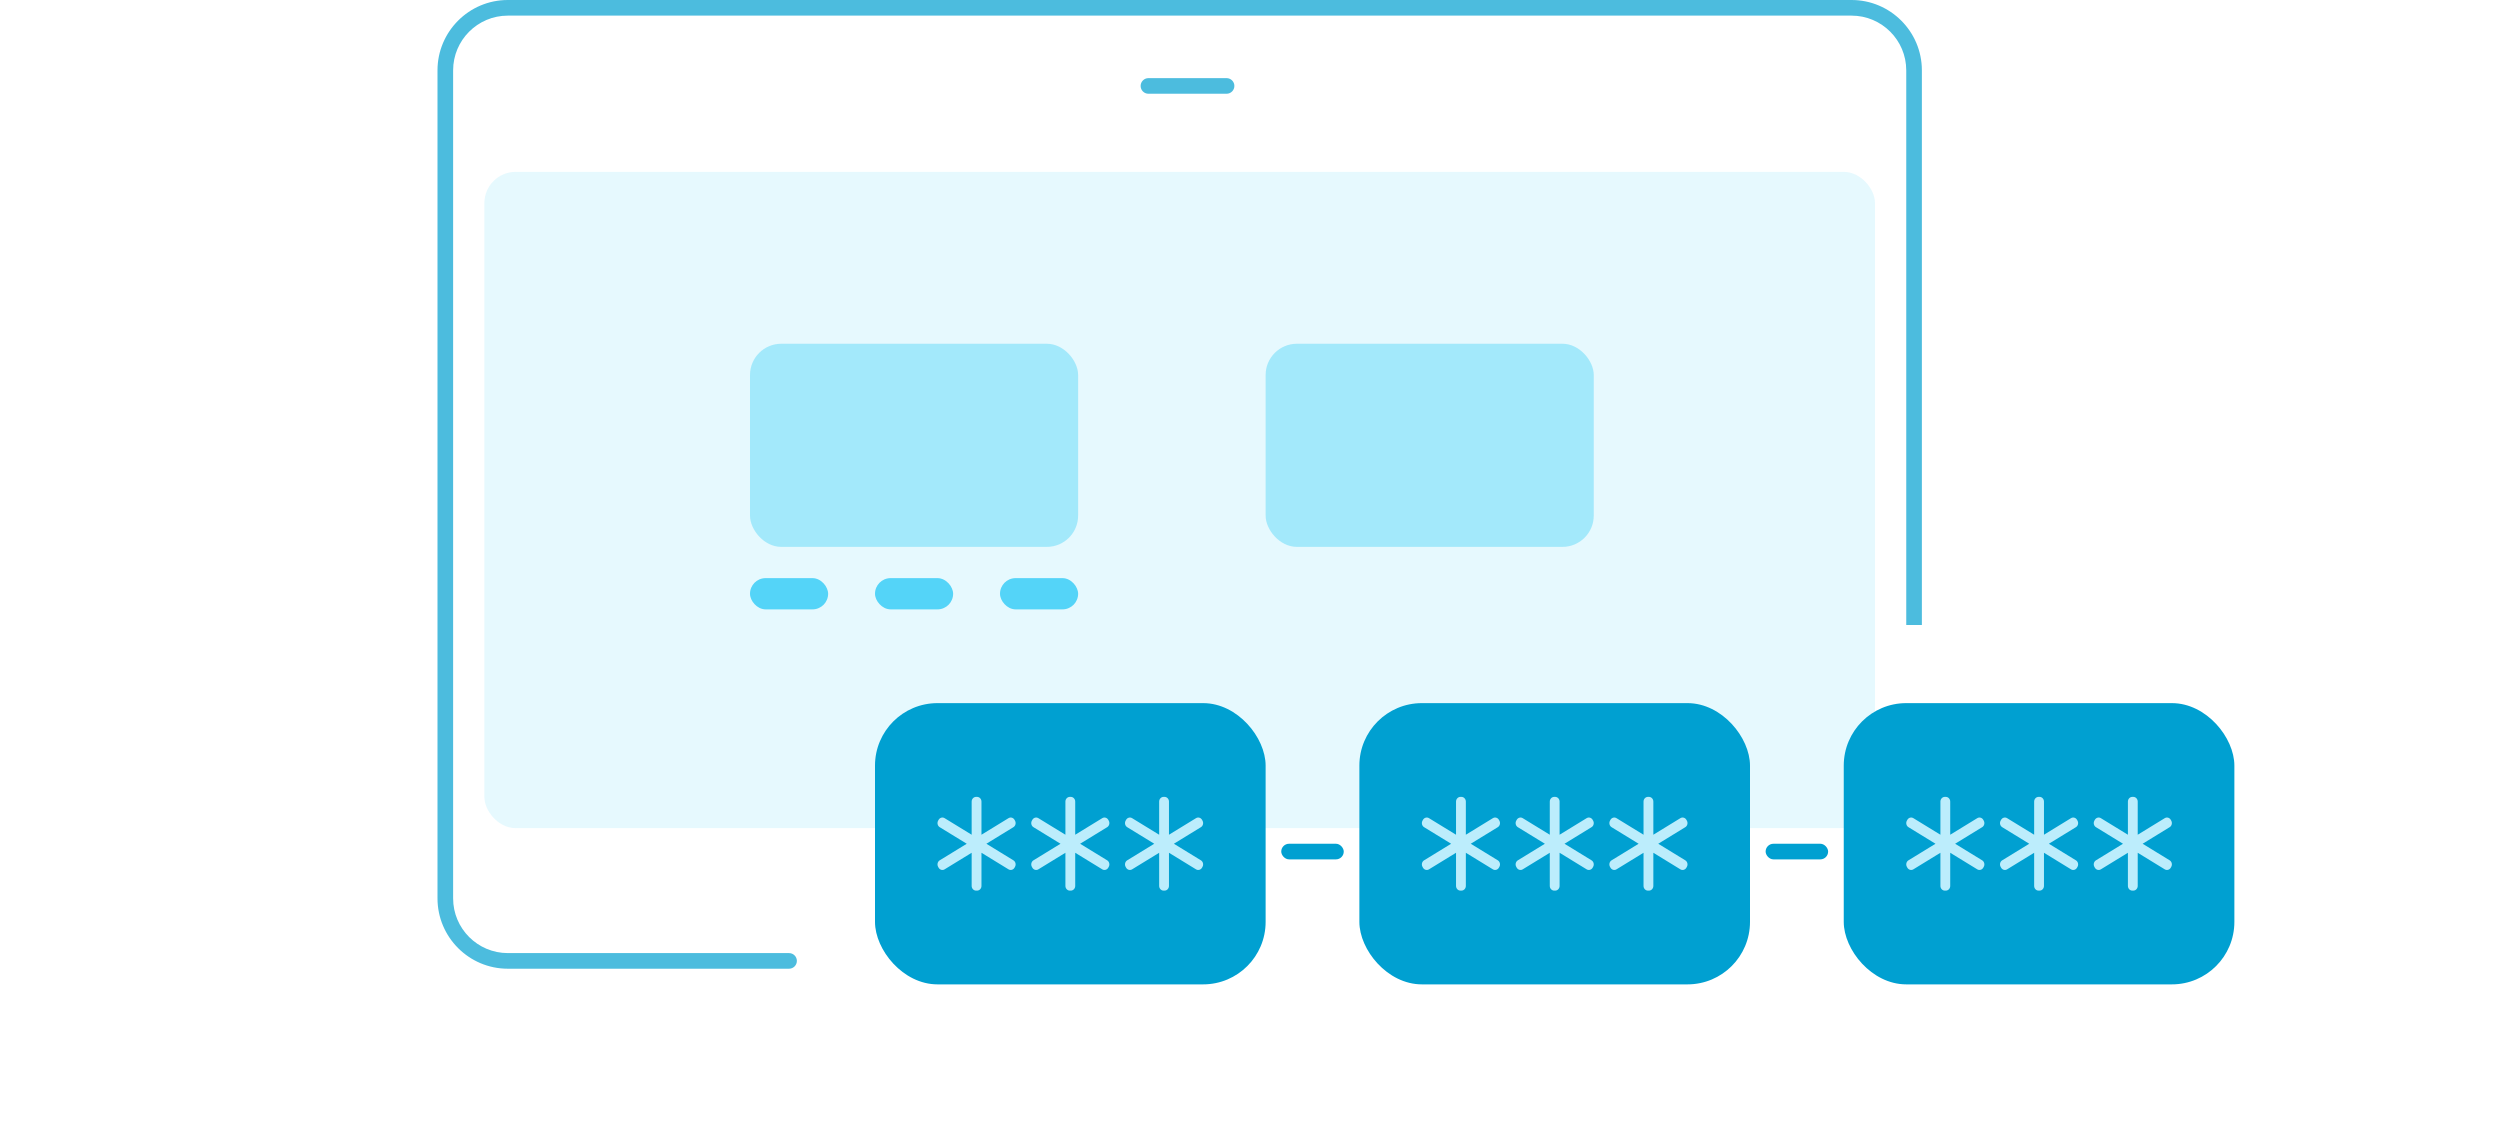 <svg width="160" height="72" viewBox="0 0 160 72" fill="none" xmlns="http://www.w3.org/2000/svg">
<path opacity="0.7" fill-rule="evenodd" clip-rule="evenodd" d="M32.5 0H118.5C120.981 0 123 2.019 123 4.5V40H122V4.5C122 2.57 120.43 1 118.5 1H32.5C30.57 1 29 2.57 29 4.5V57.498C29 59.428 30.57 60.998 32.5 60.998H50.5C50.775 60.998 51 61.223 51 61.498C51 61.772 50.775 61.998 50.5 61.998C50.225 61.998 32.5 61.998 32.5 61.998C30.019 61.998 28 59.979 28 57.498V4.5C28 2.019 30.019 0 32.5 0Z" fill="#00A0D1"/>
<path opacity="0.7" fill-rule="evenodd" clip-rule="evenodd" d="M73 5.5C73 5.224 73.224 5 73.5 5H78.5C78.776 5 79 5.224 79 5.5C79 5.776 78.776 6 78.5 6H73.5C73.224 6 73 5.776 73 5.5Z" fill="#00A0D1"/>
<rect opacity="0.1" x="31" y="11" width="89" height="42" rx="2" fill="#07C1F5"/>
<rect opacity="0.3" x="48" y="22" width="21" height="13" rx="2" fill="#07C1F5"/>
<rect opacity="0.65" x="48" y="37" width="5" height="2" rx="1" fill="#07C1F5"/>
<rect opacity="0.65" x="56" y="37" width="5" height="2" rx="1" fill="#07C1F5"/>
<rect opacity="0.65" x="64" y="37" width="5" height="2" rx="1" fill="#07C1F5"/>
<rect opacity="0.3" x="81" y="22" width="21" height="13" rx="2" fill="#07C1F5"/>
<rect x="56" y="45" width="25" height="18" rx="4" fill="#00A0D1"/>
<rect x="87" y="45" width="25" height="18" rx="4" fill="#00A0D1"/>
<rect x="118" y="45" width="25" height="18" rx="4" fill="#00A0D1"/>
<path fill-rule="evenodd" clip-rule="evenodd" d="M70.859 55.061L69.128 54L70.859 52.939C70.994 52.857 71.04 52.671 70.962 52.527L70.932 52.473C70.854 52.329 70.68 52.279 70.545 52.362L68.814 53.423V51.301C68.814 51.135 68.686 51 68.53 51H68.47C68.314 51 68.186 51.135 68.186 51.301V53.423L66.455 52.362C66.32 52.279 66.146 52.329 66.068 52.473L66.038 52.527C65.96 52.671 66.006 52.857 66.141 52.939L67.872 54L66.141 55.061C66.006 55.143 65.96 55.329 66.038 55.473L66.068 55.527C66.146 55.671 66.32 55.721 66.455 55.638L68.186 54.577V56.699C68.186 56.865 68.314 57 68.47 57H68.53C68.686 57 68.814 56.865 68.814 56.699V54.577L70.545 55.638C70.68 55.721 70.854 55.671 70.932 55.527L70.962 55.473C71.04 55.329 70.994 55.143 70.859 55.061" fill="#BCEDFC"/>
<path fill-rule="evenodd" clip-rule="evenodd" d="M76.859 55.061L75.128 54L76.859 52.939C76.994 52.857 77.04 52.671 76.962 52.527L76.932 52.473C76.854 52.329 76.68 52.279 76.545 52.362L74.814 53.423V51.301C74.814 51.135 74.686 51 74.53 51H74.47C74.314 51 74.186 51.135 74.186 51.301V53.423L72.455 52.362C72.32 52.279 72.146 52.329 72.068 52.473L72.038 52.527C71.96 52.671 72.006 52.857 72.141 52.939L73.872 54L72.141 55.061C72.006 55.143 71.96 55.329 72.038 55.473L72.068 55.527C72.146 55.671 72.32 55.721 72.455 55.638L74.186 54.577V56.699C74.186 56.865 74.314 57 74.47 57H74.53C74.686 57 74.814 56.865 74.814 56.699V54.577L76.545 55.638C76.68 55.721 76.854 55.671 76.932 55.527L76.962 55.473C77.04 55.329 76.994 55.143 76.859 55.061" fill="#BCEDFC"/>
<path fill-rule="evenodd" clip-rule="evenodd" d="M64.859 55.061L63.128 54L64.859 52.939C64.994 52.857 65.04 52.671 64.962 52.527L64.932 52.473C64.854 52.329 64.68 52.279 64.545 52.362L62.814 53.423V51.301C62.814 51.135 62.687 51 62.53 51H62.47C62.313 51 62.186 51.135 62.186 51.301V53.423L60.455 52.362C60.32 52.279 60.146 52.329 60.068 52.473L60.038 52.527C59.96 52.671 60.006 52.857 60.141 52.939L61.872 54L60.141 55.061C60.006 55.143 59.96 55.329 60.038 55.473L60.068 55.527C60.146 55.671 60.32 55.721 60.455 55.638L62.186 54.577V56.699C62.186 56.865 62.313 57 62.47 57H62.53C62.687 57 62.814 56.865 62.814 56.699V54.577L64.545 55.638C64.68 55.721 64.854 55.671 64.932 55.527L64.962 55.473C65.04 55.329 64.994 55.143 64.859 55.061" fill="#BCEDFC"/>
<path fill-rule="evenodd" clip-rule="evenodd" d="M101.859 55.061L100.128 54L101.859 52.939C101.994 52.857 102.04 52.671 101.962 52.527L101.932 52.473C101.854 52.329 101.68 52.279 101.545 52.362L99.814 53.423V51.301C99.814 51.135 99.686 51 99.53 51H99.47C99.314 51 99.186 51.135 99.186 51.301V53.423L97.455 52.362C97.32 52.279 97.146 52.329 97.068 52.473L97.038 52.527C96.96 52.671 97.006 52.857 97.141 52.939L98.872 54L97.141 55.061C97.006 55.143 96.96 55.329 97.038 55.473L97.068 55.527C97.146 55.671 97.32 55.721 97.455 55.638L99.186 54.577V56.699C99.186 56.865 99.314 57 99.47 57H99.53C99.686 57 99.814 56.865 99.814 56.699V54.577L101.545 55.638C101.68 55.721 101.854 55.671 101.932 55.527L101.962 55.473C102.04 55.329 101.994 55.143 101.859 55.061" fill="#BCEDFC"/>
<path fill-rule="evenodd" clip-rule="evenodd" d="M107.859 55.061L106.128 54L107.859 52.939C107.994 52.857 108.04 52.671 107.962 52.527L107.932 52.473C107.854 52.329 107.68 52.279 107.545 52.362L105.814 53.423V51.301C105.814 51.135 105.687 51 105.53 51H105.47C105.313 51 105.186 51.135 105.186 51.301V53.423L103.455 52.362C103.32 52.279 103.146 52.329 103.068 52.473L103.038 52.527C102.96 52.671 103.006 52.857 103.141 52.939L104.872 54L103.141 55.061C103.006 55.143 102.96 55.329 103.038 55.473L103.068 55.527C103.146 55.671 103.32 55.721 103.455 55.638L105.186 54.577V56.699C105.186 56.865 105.313 57 105.47 57H105.53C105.687 57 105.814 56.865 105.814 56.699V54.577L107.545 55.638C107.68 55.721 107.854 55.671 107.932 55.527L107.962 55.473C108.04 55.329 107.994 55.143 107.859 55.061" fill="#BCEDFC"/>
<path fill-rule="evenodd" clip-rule="evenodd" d="M95.859 55.061L94.128 54L95.859 52.939C95.994 52.857 96.04 52.671 95.962 52.527L95.932 52.473C95.854 52.329 95.68 52.279 95.545 52.362L93.814 53.423V51.301C93.814 51.135 93.686 51 93.53 51H93.47C93.314 51 93.186 51.135 93.186 51.301V53.423L91.455 52.362C91.32 52.279 91.146 52.329 91.068 52.473L91.038 52.527C90.96 52.671 91.006 52.857 91.141 52.939L92.872 54L91.141 55.061C91.006 55.143 90.96 55.329 91.038 55.473L91.068 55.527C91.146 55.671 91.32 55.721 91.455 55.638L93.186 54.577V56.699C93.186 56.865 93.314 57 93.47 57H93.53C93.686 57 93.814 56.865 93.814 56.699V54.577L95.545 55.638C95.68 55.721 95.854 55.671 95.932 55.527L95.962 55.473C96.04 55.329 95.994 55.143 95.859 55.061" fill="#BCEDFC"/>
<path fill-rule="evenodd" clip-rule="evenodd" d="M132.859 55.061L131.128 54L132.859 52.939C132.994 52.857 133.04 52.671 132.962 52.527L132.932 52.473C132.854 52.329 132.68 52.279 132.545 52.362L130.814 53.423V51.301C130.814 51.135 130.687 51 130.53 51H130.47C130.313 51 130.186 51.135 130.186 51.301V53.423L128.455 52.362C128.32 52.279 128.146 52.329 128.068 52.473L128.038 52.527C127.96 52.671 128.006 52.857 128.141 52.939L129.872 54L128.141 55.061C128.006 55.143 127.96 55.329 128.038 55.473L128.068 55.527C128.146 55.671 128.32 55.721 128.455 55.638L130.186 54.577V56.699C130.186 56.865 130.313 57 130.47 57H130.53C130.687 57 130.814 56.865 130.814 56.699V54.577L132.545 55.638C132.68 55.721 132.854 55.671 132.932 55.527L132.962 55.473C133.04 55.329 132.994 55.143 132.859 55.061" fill="#BCEDFC"/>
<path fill-rule="evenodd" clip-rule="evenodd" d="M138.859 55.061L137.128 54L138.859 52.939C138.994 52.857 139.04 52.671 138.962 52.527L138.932 52.473C138.854 52.329 138.68 52.279 138.545 52.362L136.814 53.423V51.301C136.814 51.135 136.687 51 136.53 51H136.47C136.313 51 136.186 51.135 136.186 51.301V53.423L134.455 52.362C134.32 52.279 134.146 52.329 134.068 52.473L134.038 52.527C133.96 52.671 134.006 52.857 134.141 52.939L135.872 54L134.141 55.061C134.006 55.143 133.96 55.329 134.038 55.473L134.068 55.527C134.146 55.671 134.32 55.721 134.455 55.638L136.186 54.577V56.699C136.186 56.865 136.313 57 136.47 57H136.53C136.687 57 136.814 56.865 136.814 56.699V54.577L138.545 55.638C138.68 55.721 138.854 55.671 138.932 55.527L138.962 55.473C139.04 55.329 138.994 55.143 138.859 55.061" fill="#BCEDFC"/>
<path fill-rule="evenodd" clip-rule="evenodd" d="M126.859 55.061L125.128 54L126.859 52.939C126.994 52.857 127.04 52.671 126.962 52.527L126.932 52.473C126.854 52.329 126.68 52.279 126.545 52.362L124.814 53.423V51.301C124.814 51.135 124.687 51 124.53 51H124.47C124.313 51 124.186 51.135 124.186 51.301V53.423L122.455 52.362C122.32 52.279 122.146 52.329 122.068 52.473L122.038 52.527C121.96 52.671 122.006 52.857 122.141 52.939L123.872 54L122.141 55.061C122.006 55.143 121.96 55.329 122.038 55.473L122.068 55.527C122.146 55.671 122.32 55.721 122.455 55.638L124.186 54.577V56.699C124.186 56.865 124.313 57 124.47 57H124.53C124.687 57 124.814 56.865 124.814 56.699V54.577L126.545 55.638C126.68 55.721 126.854 55.671 126.932 55.527L126.962 55.473C127.04 55.329 126.994 55.143 126.859 55.061" fill="#BCEDFC"/>
<rect x="82" y="54" width="4" height="1" rx="0.5" fill="#00A0D1"/>
<rect x="113" y="54" width="4" height="1" rx="0.5" fill="#00A0D1"/>
</svg>

